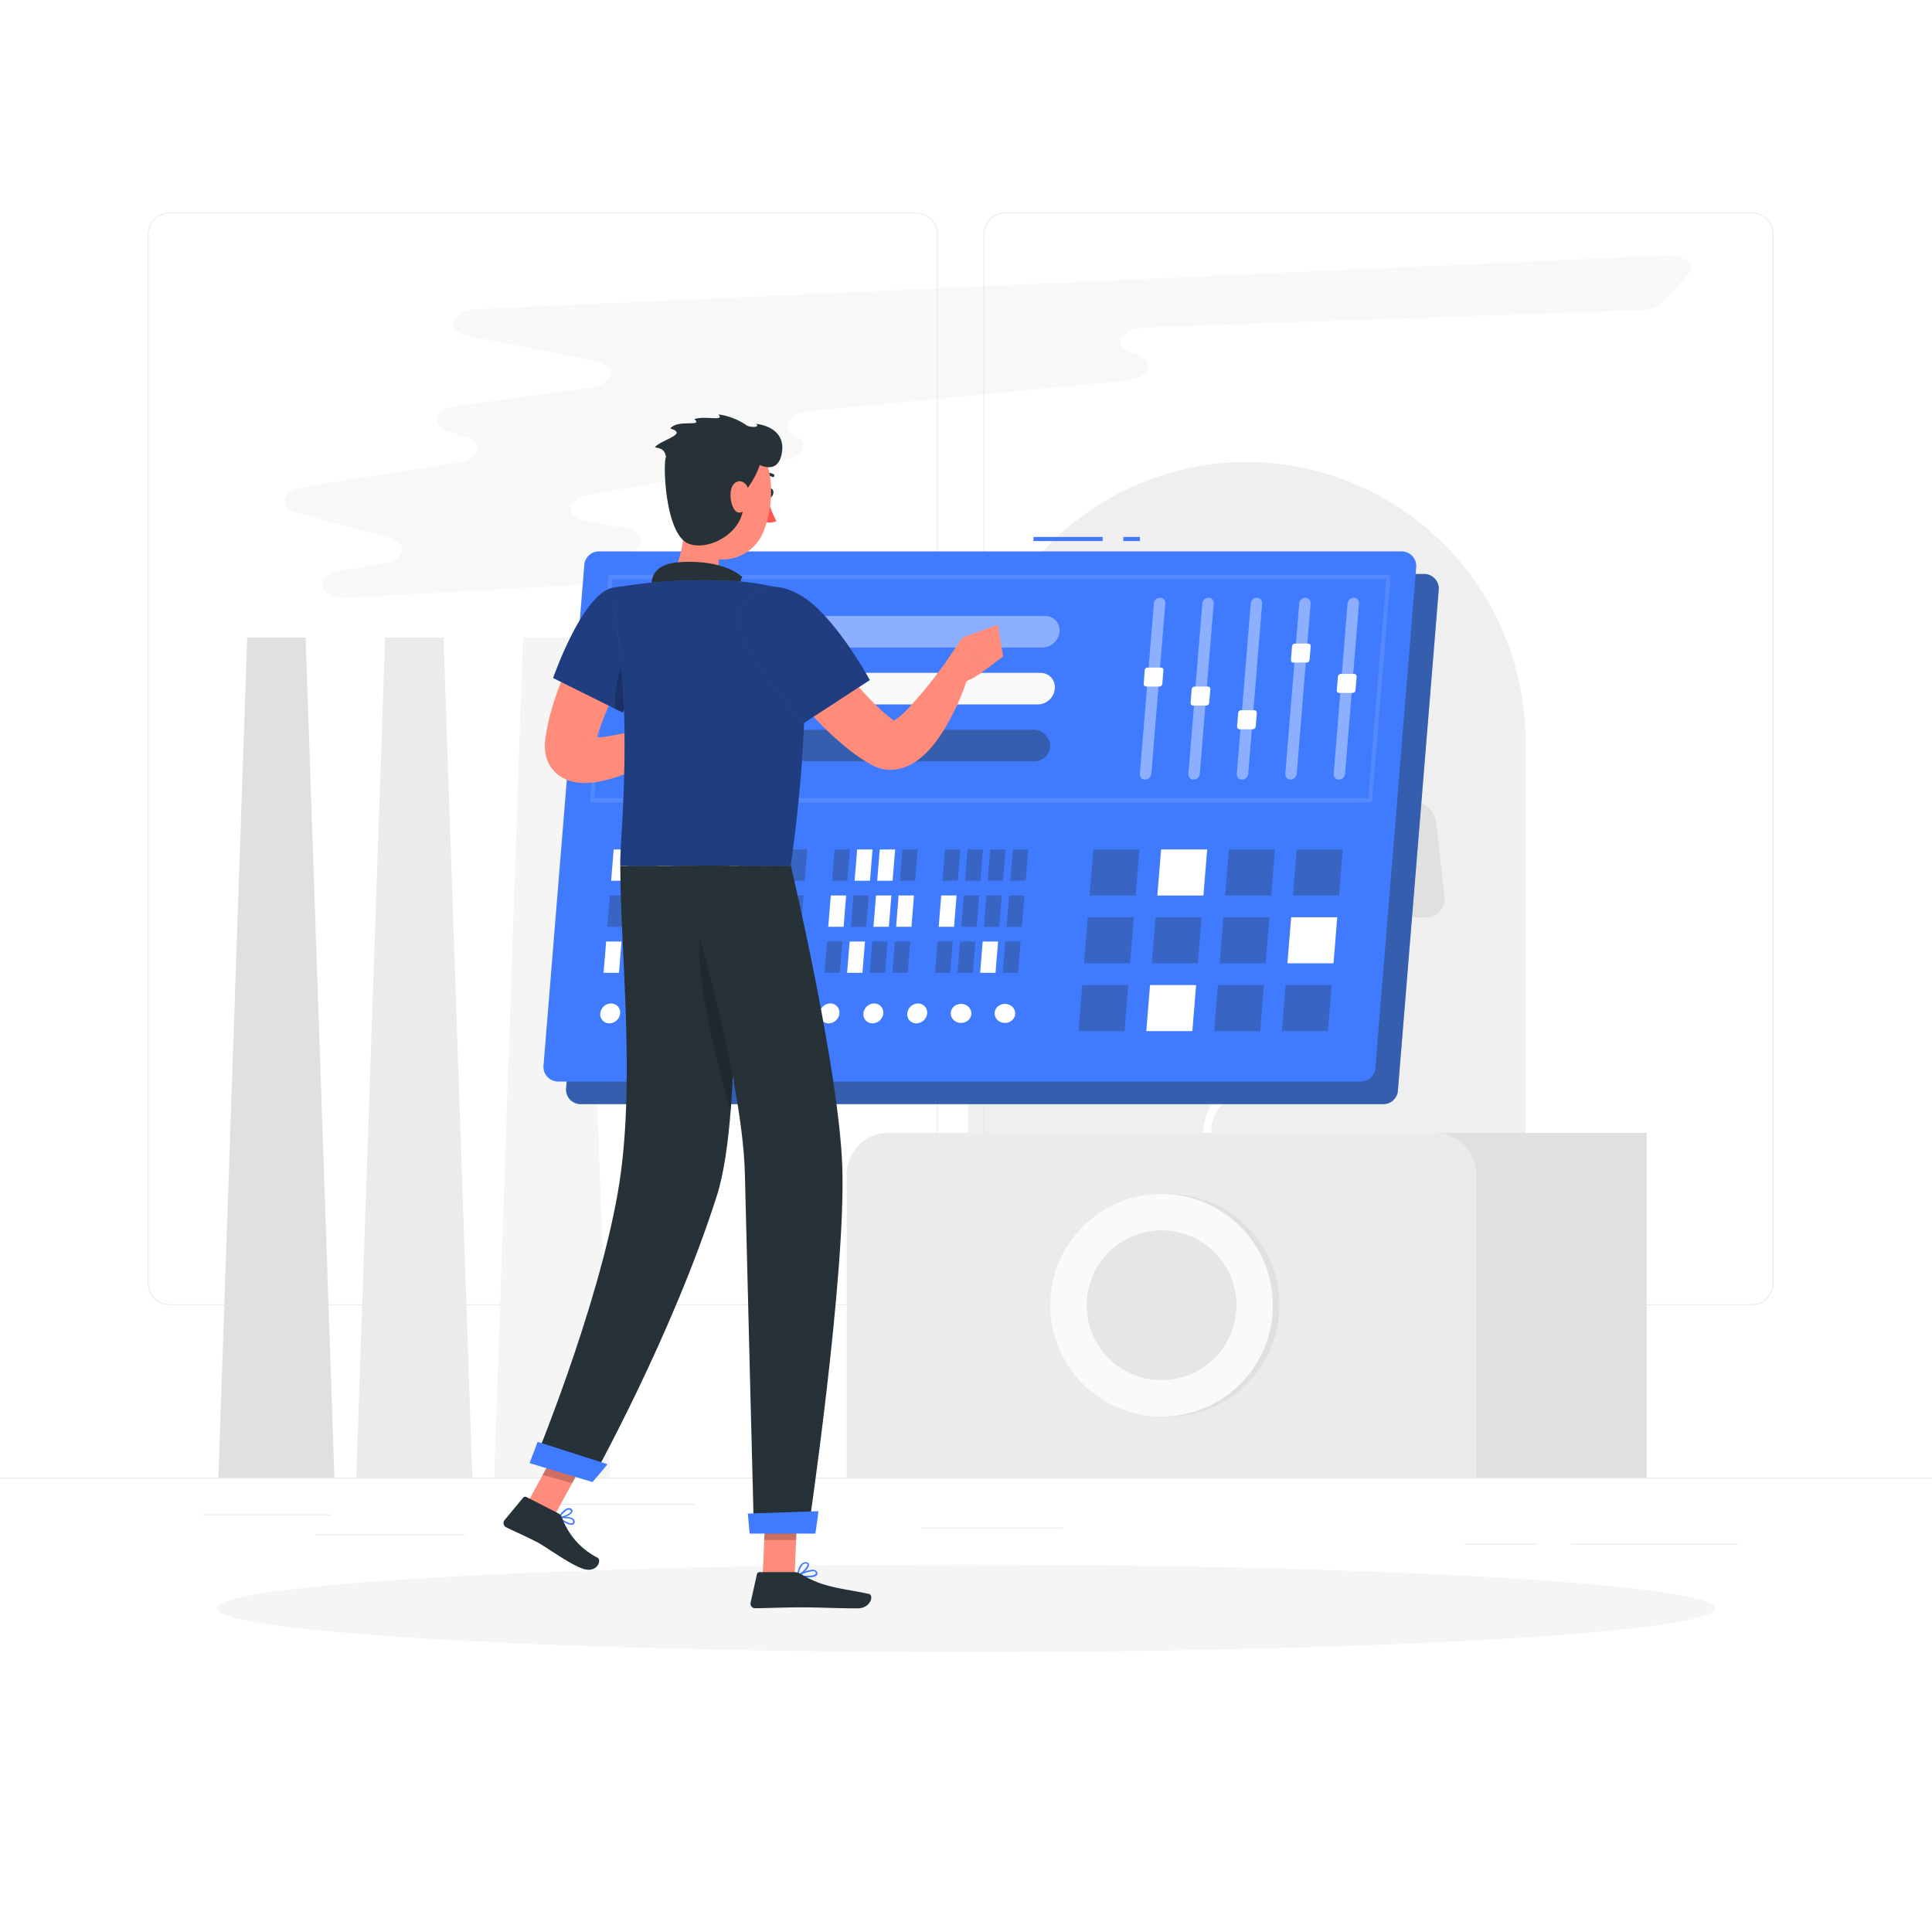 <svg class="animated" id="freepik_stories-control-panel" xmlns="http://www.w3.org/2000/svg" viewBox="0 0 500 500" version="1.1" xmlns:xlink="http://www.w3.org/1999/xlink" xmlns:svgjs="http://svgjs.com/svgjs"><style>svg#freepik_stories-control-panel:not(.animated) .animable {opacity: 0;}svg#freepik_stories-control-panel.animated #freepik--control-panel--inject-370 {animation: 3s Infinite  linear floating;animation-delay: 0s;}            @keyframes floating {                0% {                    opacity: 1;                    transform: translateY(0px);                }                50% {                    transform: translateY(-10px);                }                100% {                    opacity: 1;                    transform: translateY(0px);                }            }        </style><g id="freepik--background-complete--inject-370" class="animable" style="transform-origin: 250px 227.39px;"><rect y="382.4" width="500" height="0.25" style="fill: rgb(235, 235, 235); transform-origin: 250px 382.525px;" id="el59trtw1tt4p" class="animable"></rect><rect x="52.46" y="391.92" width="33.12" height="0.25" style="fill: rgb(235, 235, 235); transform-origin: 69.02px 392.045px;" id="elca4h13iityj" class="animable"></rect><rect x="136.33" y="389.21" width="43.5" height="0.25" style="fill: rgb(235, 235, 235); transform-origin: 158.08px 389.335px;" id="eldxwqgv2l78" class="animable"></rect><rect x="81.58" y="397.08" width="38.75" height="0.25" style="fill: rgb(235, 235, 235); transform-origin: 100.955px 397.205px;" id="eli6suhe6zit" class="animable"></rect><rect x="406.71" y="399.53" width="43.19" height="0.25" style="fill: rgb(235, 235, 235); transform-origin: 428.305px 399.655px;" id="elszbyawbx9dg" class="animable"></rect><rect x="379" y="399.53" width="18.8" height="0.25" style="fill: rgb(235, 235, 235); transform-origin: 388.4px 399.655px;" id="elkwm4affc5f" class="animable"></rect><rect x="238.44" y="395.31" width="36.56" height="0.25" style="fill: rgb(235, 235, 235); transform-origin: 256.72px 395.435px;" id="el2qt9w88ztom" class="animable"></rect><path d="M237,337.8H43.91a5.71,5.71,0,0,1-5.7-5.71V60.66A5.71,5.71,0,0,1,43.91,55H237a5.71,5.71,0,0,1,5.71,5.71V332.09A5.71,5.71,0,0,1,237,337.8ZM43.91,55.2a5.46,5.46,0,0,0-5.45,5.46V332.09a5.46,5.46,0,0,0,5.45,5.46H237a5.47,5.47,0,0,0,5.46-5.46V60.66A5.47,5.47,0,0,0,237,55.2Z" style="fill: rgb(235, 235, 235); transform-origin: 140.46px 196.4px;" id="elzy3m48ebpq" class="animable"></path><path d="M453.31,337.8H260.21a5.72,5.72,0,0,1-5.71-5.71V60.66A5.72,5.72,0,0,1,260.21,55h193.1A5.71,5.71,0,0,1,459,60.66V332.09A5.71,5.71,0,0,1,453.31,337.8ZM260.21,55.2a5.47,5.47,0,0,0-5.46,5.46V332.09a5.47,5.47,0,0,0,5.46,5.46h193.1a5.47,5.47,0,0,0,5.46-5.46V60.66a5.47,5.47,0,0,0-5.46-5.46Z" style="fill: rgb(235, 235, 235); transform-origin: 356.75px 196.4px;" id="elr89c3wsugd" class="animable"></path><g id="elybpi87osuv"><path d="M359.16,293.2h67a0,0,0,0,1,0,0v89.2a0,0,0,0,1,0,0H369.83a10.68,10.68,0,0,1-10.68-10.68V293.2A0,0,0,0,1,359.16,293.2Z" style="fill: rgb(224, 224, 224); transform-origin: 392.655px 337.8px; transform: rotate(180deg);" class="animable"></path></g><path d="M229.83,293.2H371.39a10.68,10.68,0,0,1,10.68,10.68V382.4a0,0,0,0,1,0,0H219.15a0,0,0,0,1,0,0V303.88A10.68,10.68,0,0,1,229.83,293.2Z" style="fill: rgb(235, 235, 235); transform-origin: 300.61px 337.8px;" id="elgx9bmr3whib" class="animable"></path><circle cx="302.31" cy="337.8" r="28.81" style="fill: rgb(224, 224, 224); transform-origin: 302.31px 337.8px;" id="el5aujp96ghh2" class="animable"></circle><circle cx="300.61" cy="337.8" r="28.81" style="fill: rgb(250, 250, 250); transform-origin: 300.61px 337.8px;" id="elbedt2uxn92f" class="animable"></circle><circle cx="300.61" cy="337.8" r="19.38" style="fill: rgb(230, 230, 230); transform-origin: 300.61px 337.8px;" id="elg89turj69pn" class="animable"></circle><g id="el1woy1q0e3ix"><path d="M322.66,119.55h0a72.34,72.34,0,0,0-72.13,72.13V293.2H394.8V191.68A72.35,72.35,0,0,0,322.66,119.55Z" style="fill: rgb(224, 224, 224); opacity: 0.5; transform-origin: 322.665px 206.375px;" class="animable"></path></g><path d="M296.37,202.57h-19.1a5.71,5.71,0,0,1-5.76-6.48L274,173.58a7.46,7.46,0,0,1,7.21-6.48h19.1a5.69,5.69,0,0,1,5.75,6.48l-2.52,22.51A7.46,7.46,0,0,1,296.37,202.57Z" style="fill: rgb(224, 224, 224); transform-origin: 288.786px 184.835px;" id="elp2znhiinaxj" class="animable"></path><path d="M352.74,237.42h16.2a4.84,4.84,0,0,0,4.88-5.5l-2.14-19.08a6.33,6.33,0,0,0-6.11-5.5H349.38a4.83,4.83,0,0,0-4.88,5.5l2.14,19.08A6.32,6.32,0,0,0,352.74,237.42Z" style="fill: rgb(224, 224, 224); transform-origin: 359.159px 222.38px;" id="eltvn36gtkec" class="animable"></path><path d="M334,170.76h13.52a4,4,0,0,0,4.08-4.59l-1.79-15.94a5.29,5.29,0,0,0-5.1-4.59H331.16a4,4,0,0,0-4.08,4.59l1.79,15.94A5.28,5.28,0,0,0,334,170.76Z" style="fill: rgb(224, 224, 224); transform-origin: 339.34px 158.2px;" id="elndrtskqbfu" class="animable"></path><path d="M300.27,263.65H288.8a3.42,3.42,0,0,1-3.45-3.9l1.51-13.51a4.48,4.48,0,0,1,4.33-3.89h11.46a3.42,3.42,0,0,1,3.46,3.89l-1.51,13.51A4.49,4.49,0,0,1,300.27,263.65Z" style="fill: rgb(224, 224, 224); transform-origin: 295.729px 253px;" id="elvsoiq48opze" class="animable"></path><path d="M313.43,293.2h-2c0-7.56,5.42-11.29,10.67-14.89,5-3.47,9.79-6.74,9.79-13.25s-4.76-9.79-9.79-13.25c-5.25-3.61-10.67-7.34-10.67-14.9s5.42-11.29,10.67-14.9c5-3.46,9.79-6.74,9.79-13.25s-4.76-9.78-9.79-13.25c-5.25-3.6-10.67-7.33-10.67-14.9s5.42-11.29,10.67-14.9c5-3.46,9.79-6.74,9.79-13.25h2c0,7.57-5.42,11.29-10.66,14.9-5,3.47-9.8,6.74-9.8,13.25s4.76,9.79,9.8,13.25c5.24,3.61,10.66,7.34,10.66,14.9s-5.42,11.3-10.66,14.9c-5,3.47-9.8,6.74-9.8,13.25s4.76,9.78,9.8,13.25c5.24,3.61,10.66,7.33,10.66,14.9s-5.42,11.29-10.66,14.89C318.19,283.42,313.43,286.69,313.43,293.2Z" style="fill: rgb(255, 255, 255); transform-origin: 322.66px 222.83px;" id="el2cs2shuzwe4" class="animable"></path><polygon points="127.89 382.4 157.92 382.4 150.46 165 135.35 165 127.89 382.4" style="fill: rgb(245, 245, 245); transform-origin: 142.905px 273.7px;" id="elz0hxwx1y5l" class="animable"></polygon><polygon points="92.2 382.4 122.24 382.4 114.78 165 99.67 165 92.2 382.4" style="fill: rgb(235, 235, 235); transform-origin: 107.22px 273.7px;" id="elmskwiv8u32j" class="animable"></polygon><polygon points="56.52 382.4 86.55 382.4 79.09 165 63.98 165 56.52 382.4" style="fill: rgb(224, 224, 224); transform-origin: 71.535px 273.7px;" id="elt19l0eqsxwb" class="animable"></polygon><g id="elczyinzfwygd"><path d="M90.05,154.7l64.33-3.6c2.56-.14,4.83-1.11,5.79-2.47l5.22-7.41c1.34-1.91-.28-3.95-3.6-4.56l-9.93-1.82c-5.84-1.07-5.26-5.8.84-6.87l50.3-8.84c4.52-.8,6.42-3.87,3.6-5.82l-1.42-1c-3.06-2.12-.55-5.46,4.47-5.94l81.65-7.83c6.41-.62,8-5.48,2.27-6.88h0c-6.09-1.49-3.85-6.69,3-6.93l128-4.44a8.47,8.47,0,0,0,5.76-2.13l6.45-7c2.3-2.51-.88-5.29-5.79-5.06L123.72,80c-7,.32-8.89,5.74-2.44,7l32.79,6.45c5.93,1.17,4.94,6-1.41,6.92l-34.17,4.65c-5.9.8-7.35,5.2-2.22,6.71l4.28,1.27c5,1.49,3.76,5.78-2,6.68L78.77,126c-5.84.92-7,5.32-1.8,6.73l23.77,6.46c5.17,1.4,4.07,5.75-1.7,6.71l-10.63,1.77C80.79,148.92,82.24,155.13,90.05,154.7Z" style="fill: rgb(224, 224, 224); opacity: 0.2; transform-origin: 255.6px 110.404px;" class="animable"></path></g></g><g id="freepik--Shadow--inject-370" class="animable" style="transform-origin: 250px 416.24px;"><ellipse id="freepik--path--inject-370" cx="250" cy="416.24" rx="193.89" ry="11.32" style="fill: rgb(245, 245, 245); transform-origin: 250px 416.24px;" class="animable"></ellipse></g><g id="freepik--control-panel--inject-370" class="animable" style="transform-origin: 256.5px 212.355px;"><path d="M368.59,148.55H160.86a3.78,3.78,0,0,0-3.78,3.47L146.51,281.66a3.78,3.78,0,0,0,3.77,4.09H358a3.78,3.78,0,0,0,3.77-3.48l10.57-129.63A3.78,3.78,0,0,0,368.59,148.55Z" style="fill: rgb(64, 123, 255); transform-origin: 259.425px 217.15px;" id="elqtdkr58d37" class="animable"></path><g id="el03ccgol0fqox"><path d="M368.59,148.55H160.86a3.78,3.78,0,0,0-3.78,3.47L146.51,281.66a3.78,3.78,0,0,0,3.77,4.09H358a3.78,3.78,0,0,0,3.77-3.48l10.57-129.63A3.78,3.78,0,0,0,368.59,148.55Z" style="fill: rgb(38, 50, 56); opacity: 0.4; transform-origin: 259.425px 217.15px;" class="animable"></path></g><rect x="290.71" y="138.96" width="4.31" height="1.07" style="fill: rgb(64, 123, 255); transform-origin: 292.865px 139.495px;" id="ely3ktxmy096" class="animable"></rect><rect x="267.46" y="138.96" width="17.91" height="1.07" style="fill: rgb(64, 123, 255); transform-origin: 276.415px 139.495px;" id="ela2ybkjiw5d" class="animable"></rect><path d="M362.74,142.7H155a3.8,3.8,0,0,0-3.78,3.48L140.66,275.81a3.78,3.78,0,0,0,3.77,4.09H352.17a3.78,3.78,0,0,0,3.77-3.48l10.57-129.63A3.78,3.78,0,0,0,362.74,142.7Z" style="fill: rgb(64, 123, 255); transform-origin: 253.585px 211.3px;" id="elv1i9rw99st" class="animable"></path><g id="eljn9quml4qra"><path d="M355.09,207.66H152.67l4.81-58.87H359.89Zm-201.26-1.07H354.11l4.63-56.73H158.46Z" style="fill: rgb(255, 255, 255); opacity: 0.1; transform-origin: 256.28px 178.225px;" class="animable"></path></g><g id="elb59pkdyg39t"><path d="M346.51,201.75h0a1.62,1.62,0,0,0,1.59-1.47l3.6-44.11a1.33,1.33,0,0,0-1.35-1.47h0a1.63,1.63,0,0,0-1.6,1.47l-3.59,44.11A1.33,1.33,0,0,0,346.51,201.75Z" style="fill: rgb(255, 255, 255); opacity: 0.4; transform-origin: 348.43px 178.225px;" class="animable"></path></g><path d="M346.63,179.33h3.42a.77.77,0,0,0,.75-.7l.29-3.52a.64.64,0,0,0-.64-.7H347a.78.78,0,0,0-.75.7l-.29,3.52A.63.63,0,0,0,346.63,179.33Z" style="fill: rgb(255, 255, 255); transform-origin: 348.524px 176.871px;" id="el0x6m99yu81ml" class="animable"></path><g id="elcwdsteibupi"><path d="M334,201.75h0a1.63,1.63,0,0,0,1.59-1.47l3.6-44.11a1.33,1.33,0,0,0-1.35-1.47h0a1.63,1.63,0,0,0-1.6,1.47l-3.6,44.11A1.34,1.34,0,0,0,334,201.75Z" style="fill: rgb(255, 255, 255); opacity: 0.4; transform-origin: 335.916px 178.225px;" class="animable"></path></g><path d="M334.74,171.47h3.41a.77.77,0,0,0,.76-.7l.29-3.51a.64.64,0,0,0-.64-.7h-3.42a.78.78,0,0,0-.76.7l-.28,3.51A.63.63,0,0,0,334.74,171.47Z" style="fill: rgb(255, 255, 255); transform-origin: 336.649px 169.015px;" id="eld8clhvpbuaw" class="animable"></path><g id="elkgconvsmif9"><path d="M321.44,201.75h0a1.63,1.63,0,0,0,1.6-1.47l3.6-44.11a1.34,1.34,0,0,0-1.36-1.47h0a1.63,1.63,0,0,0-1.59,1.47l-3.6,44.11A1.33,1.33,0,0,0,321.44,201.75Z" style="fill: rgb(255, 255, 255); opacity: 0.4; transform-origin: 323.364px 178.225px;" class="animable"></path></g><path d="M320.8,188.73h3.41a.78.78,0,0,0,.76-.7l.29-3.52a.64.64,0,0,0-.65-.7H321.2a.78.78,0,0,0-.76.7l-.28,3.52A.64.64,0,0,0,320.8,188.73Z" style="fill: rgb(255, 255, 255); transform-origin: 322.71px 186.27px;" id="elmdy3qlkkv4g" class="animable"></path><g id="elhjdulp82c0j"><path d="M308.91,201.75h0a1.63,1.63,0,0,0,1.6-1.47l3.59-44.11a1.33,1.33,0,0,0-1.35-1.47h0a1.62,1.62,0,0,0-1.59,1.47l-3.6,44.11A1.33,1.33,0,0,0,308.91,201.75Z" style="fill: rgb(255, 255, 255); opacity: 0.4; transform-origin: 310.83px 178.225px;" class="animable"></path></g><path d="M308.77,182.6h3.41a.77.77,0,0,0,.76-.7l.29-3.52a.64.64,0,0,0-.65-.7h-3.41a.78.78,0,0,0-.76.7l-.29,3.52A.64.64,0,0,0,308.77,182.6Z" style="fill: rgb(255, 255, 255); transform-origin: 310.675px 180.14px;" id="elvfoyh3qmozi" class="animable"></path><g id="eltz317xmvecq"><path d="M296.38,201.75h0a1.62,1.62,0,0,0,1.59-1.47l3.6-44.11a1.33,1.33,0,0,0-1.35-1.47h0a1.63,1.63,0,0,0-1.6,1.47L295,200.28A1.33,1.33,0,0,0,296.38,201.75Z" style="fill: rgb(255, 255, 255); opacity: 0.4; transform-origin: 298.285px 178.225px;" class="animable"></path></g><path d="M296.64,177.68h3.41a.77.77,0,0,0,.76-.7l.28-3.51a.63.63,0,0,0-.64-.7H297a.77.77,0,0,0-.76.7L296,177A.64.64,0,0,0,296.64,177.68Z" style="fill: rgb(255, 255, 255); transform-origin: 298.546px 175.225px;" id="eleygukie7zq9" class="animable"></path><g id="elfq20s79gcf9"><path d="M181.27,167.58h88.51a4.53,4.53,0,0,0,4.42-4.09h0a3.71,3.71,0,0,0-3.76-4.08h-88.5a4.52,4.52,0,0,0-4.42,4.08h0A3.72,3.72,0,0,0,181.27,167.58Z" style="fill: rgb(255, 255, 255); opacity: 0.4; transform-origin: 225.86px 163.495px;" class="animable"></path></g><path d="M166,182.31H268.57a4.51,4.51,0,0,0,4.42-4.08h0a3.7,3.7,0,0,0-3.75-4.09H166.63a4.51,4.51,0,0,0-4.42,4.09h0A3.71,3.71,0,0,0,166,182.31Z" style="fill: rgb(250, 250, 250); transform-origin: 217.601px 178.225px;" id="eloudg2m7b59" class="animable"></path><g id="el7s1x55qloge"><rect x="204.83" y="188.87" width="66.96" height="8.17" rx="4.09" style="fill: rgb(38, 50, 56); opacity: 0.4; transform-origin: 238.31px 192.955px;" class="animable"></rect></g><g id="el4b4dv61o1pd"><polygon points="334.61 231.76 346.54 231.76 347.51 219.84 335.59 219.84 334.61 231.76" style="fill: rgb(38, 50, 56); opacity: 0.3; transform-origin: 341.06px 225.8px;" class="animable"></polygon></g><g id="eld191eqe5wm8"><polygon points="317.07 231.76 328.99 231.76 329.96 219.84 318.04 219.84 317.07 231.76" style="fill: rgb(38, 50, 56); opacity: 0.3; transform-origin: 323.515px 225.8px;" class="animable"></polygon></g><polygon points="299.52 231.76 311.44 231.76 312.42 219.84 300.49 219.84 299.52 231.76" style="fill: rgb(255, 255, 255); transform-origin: 305.97px 225.8px;" id="elhdvziv8rae" class="animable"></polygon><g id="eljjsrap5oop8"><polygon points="281.98 231.76 293.9 231.76 294.87 219.84 282.95 219.84 281.98 231.76" style="fill: rgb(38, 50, 56); opacity: 0.3; transform-origin: 288.425px 225.8px;" class="animable"></polygon></g><polygon points="333.18 249.31 345.11 249.31 346.08 237.39 334.16 237.39 333.18 249.31" style="fill: rgb(255, 255, 255); transform-origin: 339.63px 243.35px;" id="ela4oh7go4vxp" class="animable"></polygon><g id="el3beubbhft24"><polygon points="315.64 249.31 327.56 249.31 328.53 237.39 316.61 237.39 315.64 249.31" style="fill: rgb(38, 50, 56); opacity: 0.3; transform-origin: 322.085px 243.35px;" class="animable"></polygon></g><g id="elcb9pjnwmrf6"><polygon points="298.09 249.31 310.01 249.31 310.98 237.39 299.06 237.39 298.09 249.31" style="fill: rgb(38, 50, 56); opacity: 0.3; transform-origin: 304.535px 243.35px;" class="animable"></polygon></g><g id="elkrxlu9y1b9i"><polygon points="280.54 249.31 292.47 249.31 293.44 237.39 281.52 237.39 280.54 249.31" style="fill: rgb(38, 50, 56); opacity: 0.3; transform-origin: 286.99px 243.35px;" class="animable"></polygon></g><g id="el1epcvkrn2w7"><polygon points="331.75 266.85 343.67 266.85 344.65 254.93 332.72 254.93 331.75 266.85" style="fill: rgb(38, 50, 56); opacity: 0.3; transform-origin: 338.2px 260.89px;" class="animable"></polygon></g><g id="elhitbnphnfvu"><polygon points="314.21 266.85 326.13 266.85 327.1 254.93 315.18 254.93 314.21 266.85" style="fill: rgb(38, 50, 56); opacity: 0.3; transform-origin: 320.655px 260.89px;" class="animable"></polygon></g><polygon points="296.66 266.85 308.58 266.85 309.55 254.93 297.63 254.93 296.66 266.85" style="fill: rgb(255, 255, 255); transform-origin: 303.105px 260.89px;" id="elugdpy3upsyl" class="animable"></polygon><g id="elwjbttelmyj"><polygon points="279.11 266.85 291.03 266.85 292.01 254.93 280.08 254.93 279.11 266.85" style="fill: rgb(38, 50, 56); opacity: 0.3; transform-origin: 285.56px 260.89px;" class="animable"></polygon></g><g id="eliu0n81m3gc"><polygon points="246.59 243.67 242.62 243.67 241.96 251.76 245.93 251.76 246.59 243.67" style="fill: rgb(38, 50, 56); opacity: 0.3; transform-origin: 244.275px 247.715px;" class="animable"></polygon></g><g id="elsx9gdofwex"><polygon points="252.45 243.67 248.47 243.67 247.81 251.76 251.79 251.76 252.45 243.67" style="fill: rgb(38, 50, 56); opacity: 0.3; transform-origin: 250.13px 247.715px;" class="animable"></polygon></g><polygon points="258.3 243.67 254.32 243.67 253.66 251.76 257.64 251.76 258.3 243.67" style="fill: rgb(255, 255, 255); transform-origin: 255.98px 247.715px;" id="elf2r7zms562" class="animable"></polygon><g id="el6yxb3ovv018"><polygon points="264.15 243.67 260.18 243.67 259.51 251.76 263.49 251.76 264.15 243.67" style="fill: rgb(38, 50, 56); opacity: 0.3; transform-origin: 261.83px 247.715px;" class="animable"></polygon></g><polygon points="247.56 231.75 243.59 231.75 242.93 239.85 246.91 239.85 247.56 231.75" style="fill: rgb(255, 255, 255); transform-origin: 245.245px 235.8px;" id="el06aw3126ci5" class="animable"></polygon><g id="elnl1akt2x0d"><polygon points="253.42 231.75 249.44 231.75 248.78 239.85 252.76 239.85 253.42 231.75" style="fill: rgb(38, 50, 56); opacity: 0.3; transform-origin: 251.1px 235.8px;" class="animable"></polygon></g><g id="el75am0e7918v"><polygon points="259.27 231.75 255.29 231.75 254.63 239.85 258.61 239.85 259.27 231.75" style="fill: rgb(38, 50, 56); opacity: 0.3; transform-origin: 256.95px 235.8px;" class="animable"></polygon></g><g id="elu1e4r3uvv4"><polygon points="265.12 231.75 261.15 231.75 260.49 239.85 264.46 239.85 265.12 231.75" style="fill: rgb(38, 50, 56); opacity: 0.3; transform-origin: 262.805px 235.8px;" class="animable"></polygon></g><g id="el2n43f79hg9h"><polygon points="248.54 219.84 244.56 219.84 243.9 227.94 247.88 227.94 248.54 219.84" style="fill: rgb(38, 50, 56); opacity: 0.3; transform-origin: 246.22px 223.89px;" class="animable"></polygon></g><g id="elj43vodq0gg"><polygon points="254.39 219.84 250.41 219.84 249.75 227.94 253.73 227.94 254.39 219.84" style="fill: rgb(38, 50, 56); opacity: 0.3; transform-origin: 252.07px 223.89px;" class="animable"></polygon></g><g id="el7owkvyh94uv"><polygon points="260.24 219.84 256.27 219.84 255.61 227.94 259.58 227.94 260.24 219.84" style="fill: rgb(38, 50, 56); opacity: 0.3; transform-origin: 257.925px 223.89px;" class="animable"></polygon></g><g id="elx50ej250t9o"><polygon points="266.1 219.84 262.12 219.84 261.46 227.94 265.44 227.94 266.1 219.84" style="fill: rgb(38, 50, 56); opacity: 0.3; transform-origin: 263.78px 223.89px;" class="animable"></polygon></g><g id="elcl4vnxffl1"><polygon points="218.01 243.67 214.03 243.67 213.38 251.76 217.35 251.76 218.01 243.67" style="fill: rgb(38, 50, 56); opacity: 0.3; transform-origin: 215.695px 247.715px;" class="animable"></polygon></g><polygon points="223.86 243.67 219.89 243.67 219.23 251.76 223.2 251.76 223.86 243.67" style="fill: rgb(255, 255, 255); transform-origin: 221.545px 247.715px;" id="el05dmlo42ujms" class="animable"></polygon><g id="el1lcowdk8t11"><polygon points="229.72 243.67 225.74 243.67 225.08 251.76 229.06 251.76 229.72 243.67" style="fill: rgb(38, 50, 56); opacity: 0.3; transform-origin: 227.4px 247.715px;" class="animable"></polygon></g><g id="el5bvg3r5yn6w"><polygon points="235.57 243.67 231.59 243.67 230.93 251.76 234.91 251.76 235.57 243.67" style="fill: rgb(38, 50, 56); opacity: 0.3; transform-origin: 233.25px 247.715px;" class="animable"></polygon></g><polygon points="218.98 231.75 215.01 231.75 214.35 239.85 218.32 239.85 218.98 231.75" style="fill: rgb(255, 255, 255); transform-origin: 216.665px 235.8px;" id="elqu6neukwvtd" class="animable"></polygon><g id="elvninympj59e"><polygon points="224.84 231.75 220.86 231.75 220.2 239.85 224.18 239.85 224.84 231.75" style="fill: rgb(38, 50, 56); opacity: 0.3; transform-origin: 222.52px 235.8px;" class="animable"></polygon></g><polygon points="230.69 231.75 226.71 231.75 226.05 239.85 230.03 239.85 230.69 231.75" style="fill: rgb(255, 255, 255); transform-origin: 228.37px 235.8px;" id="ellefo4frvpy" class="animable"></polygon><polygon points="236.54 231.75 232.56 231.75 231.91 239.85 235.88 239.85 236.54 231.75" style="fill: rgb(255, 255, 255); transform-origin: 234.225px 235.8px;" id="elsfz7pusd63" class="animable"></polygon><g id="el5iib226yxgl"><polygon points="219.96 219.84 215.98 219.84 215.32 227.94 219.29 227.94 219.96 219.84" style="fill: rgb(38, 50, 56); opacity: 0.3; transform-origin: 217.64px 223.89px;" class="animable"></polygon></g><polygon points="225.81 219.84 221.83 219.84 221.17 227.94 225.15 227.94 225.81 219.84" style="fill: rgb(255, 255, 255); transform-origin: 223.49px 223.89px;" id="elqtj8ewynzb" class="animable"></polygon><polygon points="231.66 219.84 227.68 219.84 227.02 227.94 231 227.94 231.66 219.84" style="fill: rgb(255, 255, 255); transform-origin: 229.34px 223.89px;" id="elj4k43l0c4i9" class="animable"></polygon><g id="elnp2u3cmuyoj"><polygon points="237.51 219.84 233.54 219.84 232.88 227.94 236.85 227.94 237.51 219.84" style="fill: rgb(38, 50, 56); opacity: 0.3; transform-origin: 235.195px 223.89px;" class="animable"></polygon></g><polygon points="189.43 243.67 185.45 243.67 184.79 251.76 188.77 251.76 189.43 243.67" style="fill: rgb(255, 255, 255); transform-origin: 187.11px 247.715px;" id="elepzhr2f37rk" class="animable"></polygon><g id="el1q0o0i3r7ig"><polygon points="195.28 243.67 191.31 243.67 190.65 251.76 194.62 251.76 195.28 243.67" style="fill: rgb(38, 50, 56); opacity: 0.3; transform-origin: 192.965px 247.715px;" class="animable"></polygon></g><polygon points="201.14 243.67 197.16 243.67 196.5 251.76 200.47 251.76 201.14 243.67" style="fill: rgb(255, 255, 255); transform-origin: 198.82px 247.715px;" id="el3pcw8d7yfaq" class="animable"></polygon><g id="eloi8rqsyk9"><polygon points="206.99 243.67 203.01 243.67 202.35 251.76 206.33 251.76 206.99 243.67" style="fill: rgb(38, 50, 56); opacity: 0.3; transform-origin: 204.67px 247.715px;" class="animable"></polygon></g><polygon points="190.4 231.75 186.43 231.75 185.76 239.85 189.74 239.85 190.4 231.75" style="fill: rgb(255, 255, 255); transform-origin: 188.08px 235.8px;" id="ellxr18dkqov" class="animable"></polygon><polygon points="196.25 231.75 192.28 231.75 191.62 239.85 195.59 239.85 196.25 231.75" style="fill: rgb(255, 255, 255); transform-origin: 193.935px 235.8px;" id="el7d6gfarfx4g" class="animable"></polygon><g id="el96jvrcq6ue7"><polygon points="202.11 231.75 198.13 231.75 197.47 239.85 201.45 239.85 202.11 231.75" style="fill: rgb(38, 50, 56); opacity: 0.3; transform-origin: 199.79px 235.8px;" class="animable"></polygon></g><g id="el6lvx740669a"><polygon points="207.96 231.75 203.98 231.75 203.32 239.85 207.3 239.85 207.96 231.75" style="fill: rgb(38, 50, 56); opacity: 0.3; transform-origin: 205.64px 235.8px;" class="animable"></polygon></g><polygon points="191.37 219.84 187.4 219.84 186.74 227.94 190.71 227.94 191.37 219.84" style="fill: rgb(255, 255, 255); transform-origin: 189.055px 223.89px;" id="elclsnd9jgw9v" class="animable"></polygon><g id="el1j8gu4vnc0v"><polygon points="197.23 219.84 193.25 219.84 192.59 227.94 196.57 227.94 197.23 219.84" style="fill: rgb(38, 50, 56); opacity: 0.3; transform-origin: 194.91px 223.89px;" class="animable"></polygon></g><g id="elg9gtf3wlqgb"><polygon points="203.08 219.84 199.1 219.84 198.44 227.94 202.42 227.94 203.08 219.84" style="fill: rgb(38, 50, 56); opacity: 0.3; transform-origin: 200.76px 223.89px;" class="animable"></polygon></g><g id="eluhiksaqnabm"><polygon points="208.93 219.84 204.96 219.84 204.29 227.94 208.27 227.94 208.93 219.84" style="fill: rgb(38, 50, 56); opacity: 0.3; transform-origin: 206.61px 223.89px;" class="animable"></polygon></g><polygon points="160.85 243.67 156.87 243.67 156.21 251.76 160.19 251.76 160.85 243.67" style="fill: rgb(255, 255, 255); transform-origin: 158.53px 247.715px;" id="elcmodi1x7s84" class="animable"></polygon><g id="elx2ww2pgvitj"><polygon points="166.7 243.67 162.72 243.67 162.06 251.76 166.04 251.76 166.7 243.67" style="fill: rgb(38, 50, 56); opacity: 0.3; transform-origin: 164.38px 247.715px;" class="animable"></polygon></g><polygon points="172.55 243.67 168.58 243.67 167.92 251.76 171.89 251.76 172.55 243.67" style="fill: rgb(255, 255, 255); transform-origin: 170.235px 247.715px;" id="ele804z8z450a" class="animable"></polygon><g id="eltj716ajo2dg"><polygon points="178.41 243.67 174.43 243.67 173.77 251.76 177.75 251.76 178.41 243.67" style="fill: rgb(38, 50, 56); opacity: 0.3; transform-origin: 176.09px 247.715px;" class="animable"></polygon></g><g id="elfeuvmecg86o"><polygon points="161.82 231.75 157.84 231.75 157.18 239.85 161.16 239.85 161.82 231.75" style="fill: rgb(38, 50, 56); opacity: 0.3; transform-origin: 159.5px 235.8px;" class="animable"></polygon></g><g id="elj315hxjqsbc"><polygon points="167.67 231.75 163.7 231.75 163.04 239.85 167.01 239.85 167.67 231.75" style="fill: rgb(38, 50, 56); opacity: 0.3; transform-origin: 165.355px 235.8px;" class="animable"></polygon></g><polygon points="173.53 231.75 169.55 231.75 168.89 239.85 172.87 239.85 173.53 231.75" style="fill: rgb(255, 255, 255); transform-origin: 171.21px 235.8px;" id="eld8lh71a88ck" class="animable"></polygon><g id="elkhyzrrh6ec"><polygon points="179.38 231.75 175.4 231.75 174.74 239.85 178.72 239.85 179.38 231.75" style="fill: rgb(38, 50, 56); opacity: 0.3; transform-origin: 177.06px 235.8px;" class="animable"></polygon></g><polygon points="162.79 219.84 158.82 219.84 158.16 227.94 162.13 227.94 162.79 219.84" style="fill: rgb(255, 255, 255); transform-origin: 160.475px 223.89px;" id="el32w8vb85t3j" class="animable"></polygon><g id="elceufxt4b25l"><polygon points="168.65 219.84 164.67 219.84 164.01 227.94 167.99 227.94 168.65 219.84" style="fill: rgb(38, 50, 56); opacity: 0.3; transform-origin: 166.33px 223.89px;" class="animable"></polygon></g><polygon points="174.5 219.84 170.52 219.84 169.86 227.94 173.84 227.94 174.5 219.84" style="fill: rgb(255, 255, 255); transform-origin: 172.18px 223.89px;" id="elhx0d2hqcr1o" class="animable"></polygon><polygon points="180.35 219.84 176.37 219.84 175.71 227.94 179.69 227.94 180.35 219.84" style="fill: rgb(255, 255, 255); transform-origin: 178.03px 223.89px;" id="ele8g0i8t1hsa" class="animable"></polygon><g id="elvymhamdqhhq"><ellipse cx="260.07" cy="262.27" rx="2.67" ry="2.47" style="fill: rgb(255, 255, 255); transform-origin: 260.07px 262.27px; transform: rotate(-43.83deg);" class="animable"></ellipse></g><g id="ellhmov08qtmj"><ellipse cx="248.72" cy="262.27" rx="2.67" ry="2.47" style="fill: rgb(255, 255, 255); transform-origin: 248.72px 262.27px; transform: rotate(-43.83deg);" class="animable"></ellipse></g><path d="M234.8,262.27a2.33,2.33,0,0,0,2.36,2.57,2.84,2.84,0,0,0,2.78-2.57,2.34,2.34,0,0,0-2.36-2.57A2.84,2.84,0,0,0,234.8,262.27Z" style="fill: rgb(255, 255, 255); transform-origin: 237.369px 262.27px;" id="el72f5cnxhh8s" class="animable"></path><path d="M223.45,262.27a2.34,2.34,0,0,0,2.36,2.57,2.84,2.84,0,0,0,2.78-2.57,2.34,2.34,0,0,0-2.36-2.57A2.84,2.84,0,0,0,223.45,262.27Z" style="fill: rgb(255, 255, 255); transform-origin: 226.02px 262.27px;" id="el2x3ad3bi5is" class="animable"></path><path d="M212.1,262.27a2.34,2.34,0,0,0,2.36,2.57,2.84,2.84,0,0,0,2.78-2.57,2.34,2.34,0,0,0-2.36-2.57A2.84,2.84,0,0,0,212.1,262.27Z" style="fill: rgb(255, 255, 255); transform-origin: 214.67px 262.27px;" id="elx1mlh04nen" class="animable"></path><path d="M200.75,262.27a2.34,2.34,0,0,0,2.36,2.57,2.84,2.84,0,0,0,2.78-2.57,2.34,2.34,0,0,0-2.36-2.57A2.84,2.84,0,0,0,200.75,262.27Z" style="fill: rgb(255, 255, 255); transform-origin: 203.32px 262.27px;" id="eldvgs7fbvklg" class="animable"></path><path d="M189.4,262.27a2.34,2.34,0,0,0,2.36,2.57,2.84,2.84,0,0,0,2.78-2.57,2.34,2.34,0,0,0-2.36-2.57A2.84,2.84,0,0,0,189.4,262.27Z" style="fill: rgb(255, 255, 255); transform-origin: 191.97px 262.27px;" id="el3ync88wyzgr" class="animable"></path><path d="M178.05,262.27a2.34,2.34,0,0,0,2.36,2.57,2.84,2.84,0,0,0,2.78-2.57,2.34,2.34,0,0,0-2.36-2.57A2.84,2.84,0,0,0,178.05,262.27Z" style="fill: rgb(255, 255, 255); transform-origin: 180.62px 262.27px;" id="el5j1kf1f572j" class="animable"></path><g id="elzns4hte7669"><path d="M166.7,262.27a2.34,2.34,0,0,0,2.36,2.57,2.84,2.84,0,0,0,2.78-2.57,2.33,2.33,0,0,0-2.36-2.57A2.84,2.84,0,0,0,166.7,262.27Z" style="fill: rgb(38, 50, 56); opacity: 0.3; transform-origin: 169.271px 262.27px;" class="animable"></path></g><path d="M155.35,262.27a2.34,2.34,0,0,0,2.36,2.57,2.84,2.84,0,0,0,2.78-2.57,2.33,2.33,0,0,0-2.36-2.57A2.84,2.84,0,0,0,155.35,262.27Z" style="fill: rgb(255, 255, 255); transform-origin: 157.921px 262.27px;" id="elejhur96x418" class="animable"></path></g><g id="freepik--Character--inject-370" class="animable" style="transform-origin: 194.961px 261.75px;"><path d="M167.34,164.79c-.59.91-1.29,2.08-1.93,3.14s-1.31,2.18-1.94,3.29c-1.26,2.21-2.5,4.44-3.63,6.7a80.31,80.31,0,0,0-5.61,13.59l-.45,1.68-.06.21c0,.07,0,.16,0,.13s0,0,0,0a1.59,1.59,0,0,1,0-.17l-.06-.32a3.36,3.36,0,0,0-.16-.48,3.56,3.56,0,0,0-.28-.6,3.82,3.82,0,0,0-.91-1c-.67-.44-.89-.37-.83-.32a5.5,5.5,0,0,0,2.14.24,26.31,26.31,0,0,0,3.39-.29A151.69,151.69,0,0,0,172,187.31l2.87,6.38a70.13,70.13,0,0,1-7.41,4.14,63.76,63.76,0,0,1-8,3.3,39.52,39.52,0,0,1-4.57,1.17,19.23,19.23,0,0,1-2.66.31,14.49,14.49,0,0,1-3.26-.16,10,10,0,0,1-4.51-1.92,8.75,8.75,0,0,1-2.21-2.52,9.43,9.43,0,0,1-.7-1.52,11.27,11.27,0,0,1-.38-1.46l-.1-.7-.05-.63a11.6,11.6,0,0,1,0-1.18c0-.39.06-.69.1-1l.05-.36,0-.29.39-2.28a62.79,62.79,0,0,1,2.35-8.65,83,83,0,0,1,3.24-8.08c1.19-2.62,2.5-5.16,3.9-7.64.7-1.25,1.41-2.48,2.17-3.69s1.51-2.36,2.43-3.69Z" style="fill: rgb(255, 139, 123); transform-origin: 157.937px 179.74px;" id="elgshq6tfh1n9" class="animable"></path><path d="M170.84,187.81l4.33-4.32,4.32,9.61s-4.08,2.27-7.72.62Z" style="fill: rgb(255, 139, 123); transform-origin: 175.165px 188.906px;" id="el6rot8dfwzj8" class="animable"></path><polygon points="181.59 180.04 184.78 188.16 179.49 193.1 175.18 183.49 181.59 180.04" style="fill: rgb(255, 139, 123); transform-origin: 179.98px 186.57px;" id="el3ylzj2djjm7" class="animable"></polygon><path d="M198.53,127.49c-.1.66.17,1.25.6,1.31s.86-.41,1-1.07-.17-1.25-.6-1.31S198.63,126.83,198.53,127.49Z" style="fill: rgb(38, 50, 56); transform-origin: 199.337px 127.61px;" id="eln4qoy57gn0r" class="animable"></path><path d="M198.64,128.73a23.77,23.77,0,0,0,2.29,6.1,3.82,3.82,0,0,1-3.23.11Z" style="fill: rgb(255, 86, 82); transform-origin: 199.315px 131.988px;" id="elk4n2gyvk4r" class="animable"></path><path d="M196.7,123.48a.37.37,0,0,0,.29,0,3.12,3.12,0,0,1,2.83-.08.39.39,0,1,0,.38-.68,3.84,3.84,0,0,0-3.56.07.39.39,0,0,0,.06.72Z" style="fill: rgb(38, 50, 56); transform-origin: 198.422px 122.913px;" id="el45omn1x7bxi" class="animable"></path><path d="M177,129.05c.42,6.14.21,17.26-4.48,20.73,0,0,.87,6.28,12,7.68,12.24,1.53,6.61-5.34,6.61-5.34-6.47-2.44-5.68-7.37-3.93-11.88Z" style="fill: rgb(255, 139, 123); transform-origin: 182.471px 143.366px;" id="eld1pbc8dae3m" class="animable"></path><path d="M168.59,152.54a1.73,1.73,0,0,0,.06-.7c-.32-3.89,2.38-6,7.09-6.34,5-.37,12.06.17,16.4,3.83-1,1-.35,5-.35,5Z" style="fill: rgb(38, 50, 56); transform-origin: 180.365px 149.866px;" id="el37gr8wvfzj7" class="animable"></path><path d="M148.23,394.57l.08,0a.81.81,0,0,0,.42-.83.92.92,0,0,0-.34-.68c-.95-.8-3.69-.45-3.8-.44a.19.19,0,0,0-.16.14.18.18,0,0,0,.06.2C145.13,393.48,147.25,394.91,148.23,394.57Zm-3.12-1.64c.93-.07,2.46-.08,3,.39a.59.59,0,0,1,.21.4c0,.37-.15.44-.2.47C147.61,394.44,146.11,393.68,145.11,392.93Z" style="fill: rgb(64, 123, 255); transform-origin: 146.579px 393.578px;" id="el2xgrfpb0ac9" class="animable"></path><path d="M146,392.68c1-.33,2-.9,2.15-1.48a.65.65,0,0,0-.32-.74,1.08,1.08,0,0,0-.86-.15c-1.21.25-2.47,2.29-2.52,2.37a.2.2,0,0,0,0,.2.2.2,0,0,0,.18.1A5.24,5.24,0,0,0,146,392.68Zm.92-1.95.13,0a.69.69,0,0,1,.56.1c.21.14.18.25.16.3-.16.53-1.71,1.27-2.76,1.46A5.07,5.07,0,0,1,146.92,390.73Z" style="fill: rgb(64, 123, 255); transform-origin: 146.298px 391.629px;" id="elq96o5cfejjg" class="animable"></path><path d="M209,408.24c1.06,0,2.08-.15,2.42-.62a.75.75,0,0,0,0-.86,1,1,0,0,0-.62-.45c-1.38-.38-4.26,1.26-4.38,1.33a.23.23,0,0,0-.1.21.22.22,0,0,0,.16.16A14.88,14.88,0,0,0,209,408.24Zm1.31-1.6a1.45,1.45,0,0,1,.37,0,.61.61,0,0,1,.39.28c.13.24.08.36,0,.43-.38.53-2.47.54-4,.33A8.71,8.71,0,0,1,210.27,406.64Z" style="fill: rgb(64, 123, 255); transform-origin: 208.937px 407.246px;" id="elhhciwebc8d" class="animable"></path><path d="M206.47,408l.08,0c1-.44,3-2.23,2.81-3.16,0-.22-.19-.49-.73-.55a1.45,1.45,0,0,0-1.08.34c-1.05.86-1.27,3.08-1.28,3.18a.18.18,0,0,0,.08.17A.19.19,0,0,0,206.47,408Zm2-3.35h.12c.35,0,.37.18.38.22.09.56-1.25,2-2.27,2.57a4.58,4.58,0,0,1,1.09-2.54A1.05,1.05,0,0,1,208.48,404.66Z" style="fill: rgb(64, 123, 255); transform-origin: 207.821px 406.143px;" id="el964x9y92dos" class="animable"></path><polygon points="197.39 407.81 205.64 407.81 206.47 388.71 198.22 388.71 197.39 407.81" style="fill: rgb(255, 139, 123); transform-origin: 201.93px 398.26px;" id="elxs8i611lee" class="animable"></polygon><polygon points="135.71 390.39 143.35 392.49 153.15 374.58 145.5 372.48 135.71 390.39" style="fill: rgb(255, 139, 123); transform-origin: 144.43px 382.485px;" id="elnhuz8hd4xm" class="animable"></polygon><path d="M144.5,391.66l-8.25-4.23a.72.72,0,0,0-.88.19l-4.79,5.78a1.21,1.21,0,0,0,.4,1.86c2.91,1.42,4.4,2,8,3.83,2.24,1.14,8.88,6.08,12.23,7s4.65-2.33,3.36-3a18.93,18.93,0,0,1-9.13-10.34A2,2,0,0,0,144.5,391.66Z" style="fill: rgb(38, 50, 56); transform-origin: 142.681px 396.804px;" id="eljpfydu5z9o" class="animable"></path><path d="M205.59,406.86h-9a.71.71,0,0,0-.7.56l-1.63,7.34a1.19,1.19,0,0,0,1.18,1.46c3.25-.05,7.95-.24,12-.24,4.77,0,8.9.26,14.5.26,3.39,0,4.33-3.43,2.91-3.74-6.46-1.41-11.73-1.56-17.3-5A3.88,3.88,0,0,0,205.59,406.86Z" style="fill: rgb(38, 50, 56); transform-origin: 209.859px 411.55px;" id="elhgidza6oyx5" class="animable"></path><path d="M170.14,166.33c-.86,2.21-1.81,4.37-2.76,6.4-1.65,3.51-3.28,6.57-4.48,8.68-1.06,1.91-1.75,3-1.75,3l-18-8.94s7.26-20.87,14.84-23.2C165.74,150,174,156.38,170.14,166.33Z" style="fill: rgb(64, 123, 255); transform-origin: 157.135px 168.111px;" id="elubrjp0ymmn" class="animable"></path><g id="eltg2sub25mrh"><path d="M170.14,166.33c-.86,2.21-1.81,4.37-2.76,6.4-1.65,3.51-3.28,6.57-4.48,8.68-1.06,1.91-1.75,3-1.75,3l-18-8.94s7.26-20.87,14.84-23.2C165.74,150,174,156.38,170.14,166.33Z" style="opacity: 0.5; transform-origin: 157.135px 168.111px;" class="animable"></path></g><g id="el64prntvx8n4"><path d="M162.15,168.39c1.57,1.15,2.69,4.26,3.49,7.91-1,2-2,3.75-2.74,5.11-1.06,1.91-1.75,3-1.75,3l-2.07-1A40,40,0,0,1,162.15,168.39Z" style="opacity: 0.2; transform-origin: 162.36px 176.4px;" class="animable"></path></g><path d="M208.25,179.64c0,2.8-.07,5.89-.23,9.3-.4,9.25-1.41,20.78-3.35,35.11H160.55c-.3-6.77,3.95-39.82-2.58-71.74a116.33,116.33,0,0,1,14.78-1.86,162.78,162.78,0,0,1,18.75,0,84.61,84.61,0,0,1,12.69,2.29S208.26,157.33,208.25,179.64Z" style="fill: rgb(64, 123, 255); transform-origin: 183.11px 187.115px;" id="eldlf3iobib7o" class="animable"></path><g id="ellp57l2agca"><path d="M208.25,179.64c0,2.8-.07,5.89-.23,9.3-.4,9.25-1.41,20.78-3.35,35.11H160.55c-.3-6.77,3.95-39.82-2.58-71.74a116.33,116.33,0,0,1,14.78-1.86,162.78,162.78,0,0,1,18.75,0,84.61,84.61,0,0,1,12.69,2.29S208.26,157.33,208.25,179.64Z" style="opacity: 0.5; transform-origin: 183.11px 187.115px;" class="animable"></path></g><path d="M209.66,160.48c.36.69,1.07,1.83,1.73,2.87s1.41,2.14,2.16,3.21c1.5,2.15,3.06,4.29,4.69,6.36a86.09,86.09,0,0,0,10.35,11.36c.91.8,1.82,1.55,2.73,2.2l.34.24.17.12.08.06,0,0a2.73,2.73,0,0,0-.6-.16,1.43,1.43,0,0,0-.94.08c-.16.18.6,0,1.33-.55a20.82,20.82,0,0,0,2.51-2.06,106.7,106.7,0,0,0,10-12.11l6.3,3a62,62,0,0,1-3.25,8.29q-.94,2-2.09,4a41.34,41.34,0,0,1-2.55,4,26.53,26.53,0,0,1-3.4,3.91,16.87,16.87,0,0,1-2.41,1.9,12.68,12.68,0,0,1-3.52,1.63,10.37,10.37,0,0,1-5.11.14,10.78,10.78,0,0,1-2.53-1l-.29-.15-.14-.08-.27-.16-.55-.32a47.4,47.4,0,0,1-4.07-2.75,83.27,83.27,0,0,1-13-12.73c-1.89-2.29-3.72-4.62-5.42-7.07-.86-1.22-1.7-2.46-2.51-3.77a41.88,41.88,0,0,1-2.45-4.42Z" style="fill: rgb(255, 139, 123); transform-origin: 223.73px 179.852px;" id="elatrvaaxcwh" class="animable"></path><path d="M244.32,172l4.74-7,5.75,8.46s-4.59,3.87-8.46,3.46Z" style="fill: rgb(255, 139, 123); transform-origin: 249.565px 170.975px;" id="elixtb386f83i" class="animable"></path><polygon points="258.22 161.69 259.62 169.88 254.81 173.49 249.06 165.03 258.22 161.69" style="fill: rgb(255, 139, 123); transform-origin: 254.34px 167.59px;" id="elf33wehx923l" class="animable"></polygon><path d="M191.44,161.13c.26,7.89,16.5,26.05,16.5,26.05L225.1,176s-5.44-10.18-12.51-17.55C201.94,147.33,191.13,151.67,191.44,161.13Z" style="fill: rgb(64, 123, 255); transform-origin: 208.267px 169.517px;" id="el2njr2czhfq" class="animable"></path><g id="elhllf5b7swl"><path d="M191.44,161.13c.26,7.89,16.5,26.05,16.5,26.05L225.1,176s-5.44-10.18-12.51-17.55C201.94,147.33,191.13,151.67,191.44,161.13Z" style="opacity: 0.5; transform-origin: 208.267px 169.517px;" class="animable"></path></g><g id="elj7pqohlm3mg"><polygon points="206.46 388.71 206.04 398.56 197.79 398.56 198.21 388.71 206.46 388.71" style="opacity: 0.2; transform-origin: 202.125px 393.635px;" class="animable"></polygon></g><g id="eldv3qgzxefe4"><polygon points="145.5 372.48 153.15 374.59 148.1 383.82 140.44 381.71 145.5 372.48" style="opacity: 0.2; transform-origin: 146.795px 378.15px;" class="animable"></polygon></g><path d="M176.8,122.76c-.73,8.16-1.57,12.89,1.88,17.66,5.19,7.17,15.72,5,18.88-2.78,2.84-7,3.56-19.16-3.86-23.58A11.17,11.17,0,0,0,176.8,122.76Z" style="fill: rgb(255, 139, 123); transform-origin: 187.859px 128.623px;" id="elmux7jnlgdf" class="animable"></path><path d="M192,128.41c1.39-1.91,6.21-7.93,5-13.15-1.27-5.46-8.34-7.76-11.09-8,1.84,1.91-3.5.24-6.21,1.2,2.41,2.18-4.34-.08-6.22,2.44,4.91,1.45-2.67,3-4,4.86,2.37.34,2.56,1.2,2.9,2.47-.86,1.07-.37,19.95,5.77,22.45C183.93,143,194.4,136.71,192,128.41Z" style="fill: rgb(38, 50, 56); transform-origin: 183.337px 124.213px;" id="elm1hyr36lu4" class="animable"></path><path d="M195.69,109.68c1.09.93-1.1,1.24-3.78,0l.91,8.07c2.63,2.49,8.23,5.76,9.46-.19S198.32,110,195.69,109.68Z" style="fill: rgb(38, 50, 56); transform-origin: 197.188px 115.299px;" id="el8favcl64m15" class="animable"></path><path d="M189.2,126.73a7.45,7.45,0,0,0,.61,4.73c1,1.92,2.68,1.37,3.45-.43.69-1.61,1-4.56-.44-5.88S189.62,124.81,189.2,126.73Z" style="fill: rgb(255, 139, 123); transform-origin: 191.447px 128.604px;" id="elh766mtaq5tm" class="animable"></path><path d="M189,224.05s3.89,62.43-3.49,85.45C173.85,346,153,383.21,153,383.21l-14.9-4.48s16.38-39.32,21.77-70c4.85-27.59.66-62.11.66-84.65Z" style="fill: rgb(38, 50, 56); transform-origin: 164.062px 303.63px;" id="elsg2wfqc9faq" class="animable"></path><g id="elqj2uvk0sxwc"><path d="M189.66,238c-4.17-1.21-7.41-.75-8.26,2.95-2.2,9.67,4.4,35.18,7.69,46.85C190.43,271,190.12,251,189.66,238Z" style="opacity: 0.2; transform-origin: 185.507px 262.601px;" class="animable"></path></g><path d="M157.23,378.94c.06,0-3.89,4.61-3.89,4.61l-16.28-4.9,2.07-5.5Z" style="fill: rgb(64, 123, 255); transform-origin: 147.145px 378.35px;" id="elrc0kpe2gszc" class="animable"></path><path d="M204.68,224.05s12.43,52.67,13.3,77.83c1,28.22-8.86,94.77-8.86,94.77h-14s-1.72-67.07-2.34-92.77c-.68-28-17.13-79.83-17.13-79.83Z" style="fill: rgb(38, 50, 56); transform-origin: 196.851px 310.35px;" id="el4udv6c4znr" class="animable"></path><path d="M211.8,391.09c.07,0-.78,5.8-.78,5.8H194l-.46-5.18Z" style="fill: rgb(64, 123, 255); transform-origin: 202.672px 393.99px;" id="elpougxwmcpsg" class="animable"></path></g><defs>     <filter id="active" height="200%">         <feMorphology in="SourceAlpha" result="DILATED" operator="dilate" radius="2"></feMorphology>                <feFlood flood-color="#32DFEC" flood-opacity="1" result="PINK"></feFlood>        <feComposite in="PINK" in2="DILATED" operator="in" result="OUTLINE"></feComposite>        <feMerge>            <feMergeNode in="OUTLINE"></feMergeNode>            <feMergeNode in="SourceGraphic"></feMergeNode>        </feMerge>    </filter>    <filter id="hover" height="200%">        <feMorphology in="SourceAlpha" result="DILATED" operator="dilate" radius="2"></feMorphology>                <feFlood flood-color="#ff0000" flood-opacity="0.5" result="PINK"></feFlood>        <feComposite in="PINK" in2="DILATED" operator="in" result="OUTLINE"></feComposite>        <feMerge>            <feMergeNode in="OUTLINE"></feMergeNode>            <feMergeNode in="SourceGraphic"></feMergeNode>        </feMerge>            <feColorMatrix type="matrix" values="0   0   0   0   0                0   1   0   0   0                0   0   0   0   0                0   0   0   1   0 "></feColorMatrix>    </filter></defs></svg>